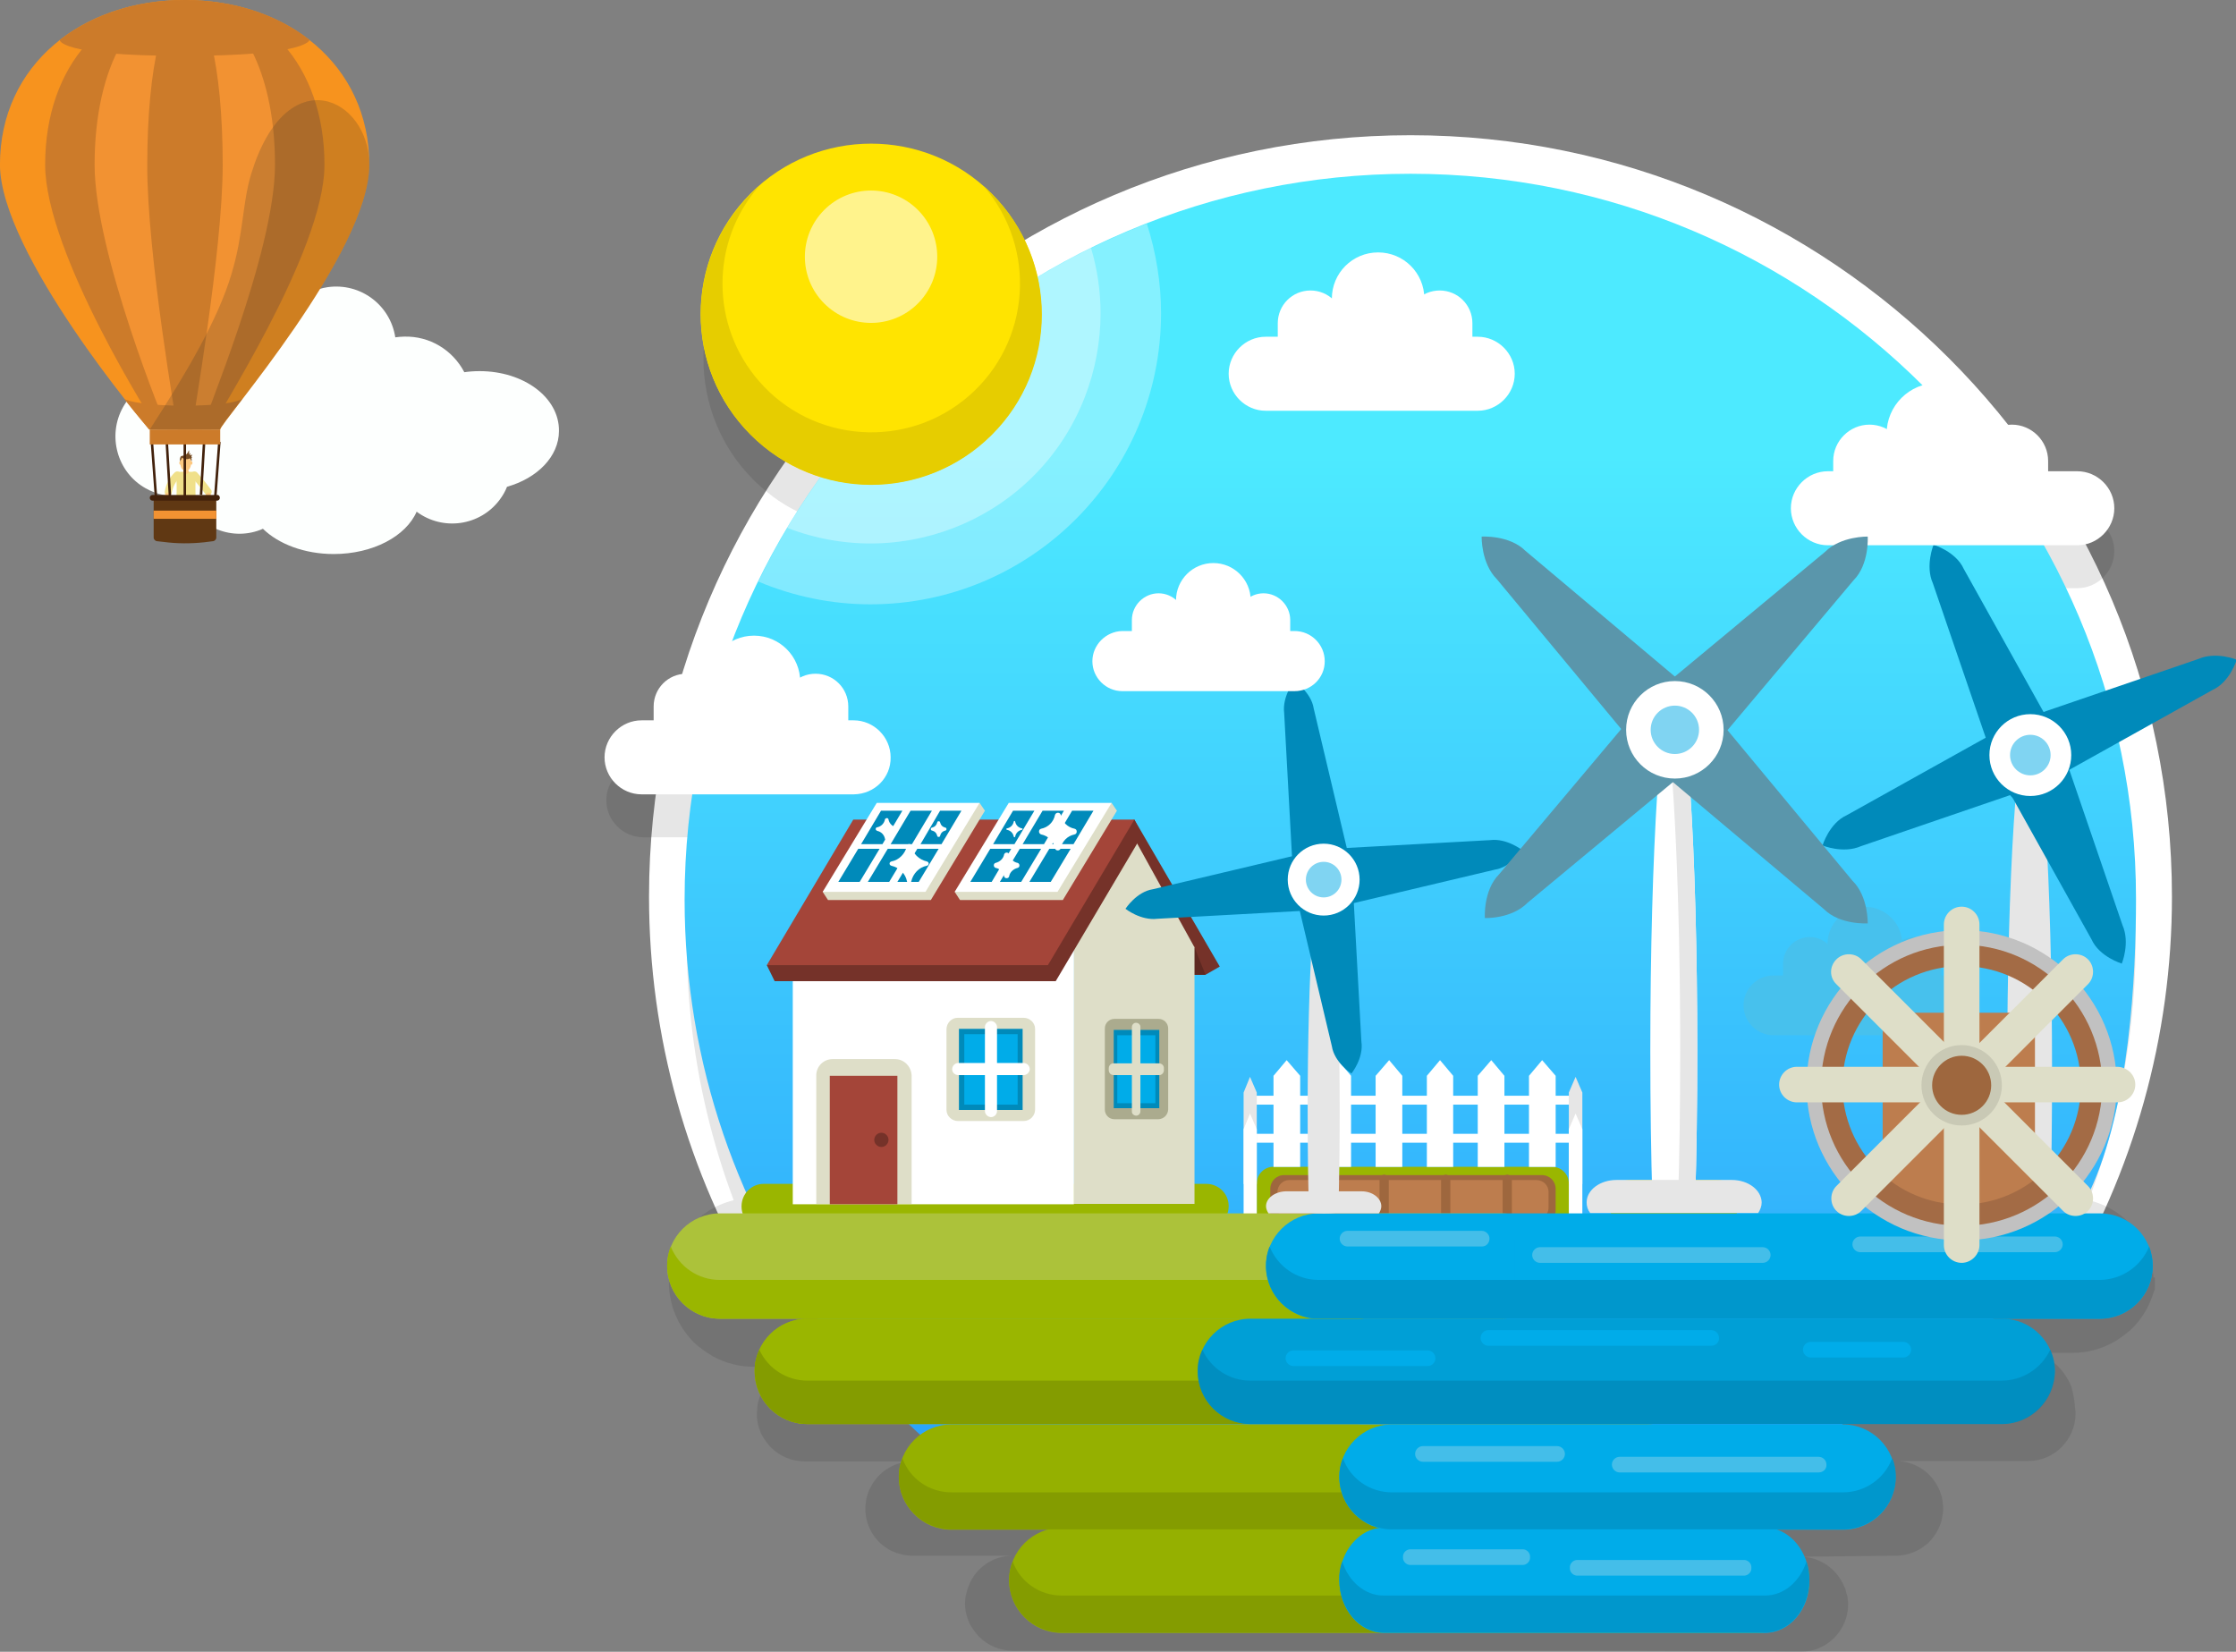 <?xml version="1.0" encoding="utf-8"?>
<!-- Generator: Adobe Illustrator 22.1.0, SVG Export Plug-In . SVG Version: 6.00 Build 0)  -->
<svg version="1.1" id="Layer_1" xmlns="http://www.w3.org/2000/svg" xmlns:xlink="http://www.w3.org/1999/xlink"
	 x="0px" y="0px" viewBox="0 0 628.4 464.2" style="enable-background:new 0 0 628.4 464.2;" xml:space="preserve">
<rect x="0" y="0" width="628.4" height="464.2" fill="#808080" stroke="none"/>
<style type="text/css">
	.stt0{fill:#FFFFFF;}
	.stt1{opacity:0.1;enable-background:new    ;}
	.stt2{fill:url(#Path_3852_11_);}
	.stt3{opacity:0.313;fill:#FFFFFF;enable-background:new    ;}
	.stt4{opacity:0.345;fill:#FFFFFF;enable-background:new    ;}
	.stt5{fill:#FFE400;}
	.stt6{fill:#E6CD00;}
	.stt7{fill:#FFF38C;}
	.stt8{fill:#9AB600;}
	.stt9{fill:#E6E6E6;}
	.stt10{fill:#80D4F2;}
	.stt11{fill:#47C1ED;}
	.stt12{fill:#753229;}
	.stt13{fill:#5E2821;}
	.stt14{fill:#DEDEC8;}
	.stt15{fill:#A44539;}
	.stt16{fill:#008ABA;}
	.stt17{fill:#00ACE9;}
	.stt18{fill:#ABAB8E;}
	.stt19{fill:#9E673E;}
	.stt20{fill:#BD7D4E;}
	.stt21{fill:#ACC23A;}
	.stt22{fill:#0097CC;}
	.stt23{fill:#95B000;}
	.stt24{fill:#849C00;}
	.stt25{fill:#009FD6;}
	.stt26{opacity:0.493;fill:#007EAB;enable-background:new    ;}
	.stt27{fill:#44BEE9;}
	.stt28{fill:#E6E6E6;}
	.stt29{fill:#FDFFFE;}
	.stt30{fill:none;stroke:#F0E08A;stroke-width:2;stroke-linecap:round;stroke-miterlimit:10;}
	.stt31{fill:#FCC880;}
	.stt32{fill:#26527B;}
	.stt33{fill:none;stroke:#FCC880;stroke-linecap:round;stroke-miterlimit:10;}
	.stt34{fill:#018C95;}
	.stt35{fill:#333333;}
	.stt36{fill:#F0E08A;}
	.stt37{fill:#754C24;}
	.stt38{fill:#42210B;}
	.stt39{fill:#603813;}
	.stt40{fill:#F29232;}
	.stt41{fill:#F7931E;}
	.stt42{fill:#CC7B2A;}
	.stt43{opacity:0.2;fill:#302E2C;enable-background:new    ;}
	.stt44{fill:#5A96AB;}
	.stt45{fill:none;stroke:#C1C1C1;stroke-width:6;stroke-miterlimit:10;}
	.stt46{fill:none;stroke:#A36B45;stroke-width:6;stroke-miterlimit:10;}
	.stt47{fill:#C9C9B5;}
</style>
<defs>
</defs>
<g id="Group_3091">
	<path id="Path_5460" class="stt0" d="M579.3,363.1c20.4-33.5,31.1-71.9,31.1-111.1c0-118.2-95.8-214-214-214s-214,95.8-214,214
		c0,39.2,10.7,77.6,31.1,111.1H579.3z"/>
	<path id="Path_5461" class="stt1" d="M605.2,359c-0.6-10.5-8-19.3-18.2-21.7c16.7-44.4,17.6-93.2,2.4-138.1c0.6-0.6,1.8-1.9,1.8-1.9
		l-5-6.8c0,0-7.4-17.1-11.9-25.2h9.5c5.7,0,10.4-4.7,10.4-10.4l0,0c0-5.7-4.7-10.4-10.4-10.4h-8.2v-2.9c0-5.6-4.5-10.2-10.1-10.2
		c-2.5,0-4.9,0.9-6.7,2.5c-0.1-7.8-6.5-14.1-14.3-14.2l0,0c-1.4,0-2.8,0.2-4.2,0.6c-58.4-58.1-146-75.4-222.1-43.8
		c-0.1,0-0.2,0.1-0.3,0.1c-1.3,0.5-2.6,1.1-3.9,1.7c-0.2,0.1-0.4,0.2-0.6,0.2c-1.2,0.6-2.5,1.1-3.7,1.7c-0.2,0.1-0.5,0.2-0.7,0.3
		c-0.8,0.4-1.5,0.7-2.2,1.1l0,0c-0.4,0.2-0.8,0.4-1.3,0.6c-0.3,0.1-0.5,0.2-0.8,0.4c-1.1,0.6-2.3,1.2-3.4,1.8
		c-0.3,0.2-0.6,0.3-0.9,0.5c-1.1,0.6-2.1,1.2-3.2,1.8c-0.1,0.1-0.2,0.1-0.3,0.2c-0.2,0.1-0.5,0.3-0.7,0.4c-1.1,0.6-2.1,1.2-3.2,1.9
		l-0.9,0.6c-0.1,0-0.1,0-0.1,0.1c-1.6-6.5-4.4-12.7-8.5-18c-0.6-0.8-1.2-1.5-1.8-2.2c-0.8-0.9-1.6-1.8-2.4-2.6
		c-0.8-0.8-1.7-1.6-2.6-2.4c-0.7-0.6-1.5-1.2-2.2-1.8c-8.3-6.4-18.5-9.8-29-9.8h-1.9c-0.4,0-0.8,0-1.2,0.1l0,0
		c-24,1.5-43.1,20.6-44.6,44.6l0,0c0,0.4,0,0.8-0.1,1.2v1.9c0,12.7,5,24.9,14,33.9c0.5,0.5,1.1,1.1,1.7,1.6c1.7,1.5,3.5,3,5.4,4.3
		c0.6,0.4,1.3,0.8,1.9,1.2c1.3,0.8,2.7,1.5,4.1,2.2c1.9,0.9,4,1.7,6,2.4c-2.5,3.5-4.9,7.1-7.2,10.7c-0.1,0.1-0.2,0.2-0.2,0.4l-1.8,3
		l0,0c-2.9,4.9-5.6,9.9-8.1,15l0,0c-2.7,5.5-5.1,11.2-7.3,16.9c-4.1,2.3-6.7,6.6-6.8,11.3c-1.7-1.5-3.8-2.3-6-2.3l0,0
		c-5.1,0-9.2,4.1-9.2,9.2c0,0,0,0,0,0v3.8h-3.4c-5.7,0-10.4,4.7-10.4,10.4c0,5.7,4.7,10.4,10.4,10.4h14.3
		c-4.9,34.4-1.1,69.5,11.1,102c-10.2,2.5-17.5,11.3-18.2,21.7v2.5c0.1,2,0.5,3.9,1,5.8c0.5,1.5,1.1,2.9,1.8,4.3
		c1.3,2.3,2.9,4.5,4.9,6.3c0.3,0.3,0.6,0.5,0.9,0.7c1.2,1,2.5,1.8,3.8,2.6c3.5,1.9,7.4,2.9,11.3,2.9h12.9c-5.8,0.6-10.6,5-11.7,10.7
		v0.3c-0.1,0.3-0.1,0.7-0.1,1c0,0.4-0.1,0.9-0.1,1.3c0,1.6,0.3,3.2,0.9,4.7c0.1,0.3,0.3,0.7,0.4,1c0.2,0.3,0.4,0.7,0.6,1
		c0.6,0.9,1.2,1.8,2,2.6l0.1,0.1c2.5,2.5,5.9,3.9,9.4,3.9h30.4c-5.2,0-9.9,3-12.1,7.8l0,0c-0.2,0.4-0.4,0.8-0.5,1.3l0,0
		c-0.1,0.4-0.3,0.8-0.4,1.3v0.1c-0.1,0.4-0.1,0.8-0.2,1.2v0.2c-0.1,0.5-0.1,0.9-0.1,1.4c0,4.4,2.2,8.6,5.9,11
		c0.7,0.5,1.5,0.9,2.3,1.2c0.4,0.2,0.8,0.3,1.2,0.4c1.3,0.4,2.6,0.6,3.9,0.6h28.1c-5.5,0-10.5,3.4-12.4,8.6l0,0
		c-0.1,0.4-0.3,0.7-0.4,1.1v0.1c-0.1,0.4-0.2,0.7-0.3,1.1c0,0.1,0,0.2-0.1,0.3c0,0.3-0.1,0.6-0.1,0.9c0,0.4-0.1,0.8-0.1,1.3l0,0
		c0,1.6,0.3,3.2,0.9,4.7c0.1,0.3,0.3,0.7,0.4,1c0.2,0.3,0.4,0.7,0.6,1c0.6,0.9,1.2,1.8,2,2.6l0.1,0.1c2.5,2.5,5.9,3.9,9.4,3.9h175.3
		l46.2,0.3c7.3,0,13.3-6,13.3-13.3l0,0c0-0.4,0-0.9-0.1-1.3c0-0.3-0.1-0.6-0.1-0.9c0-0.1,0-0.2-0.1-0.3c-0.1-0.4-0.2-0.7-0.3-1.1
		v-0.1c-0.1-0.4-0.2-0.8-0.4-1.1l0,0c-2-5.1-6.9-8.6-12.4-8.6l26.8-0.3c2.2,0,4.4-0.6,6.3-1.6c0.8-0.4,1.5-0.9,2.1-1.4
		c0.7-0.5,1.3-1.1,1.8-1.8c1.4-1.7,2.4-3.7,2.8-5.8c0.2-0.9,0.3-1.8,0.3-2.7c0-0.5,0-0.9-0.1-1.4v-0.2c-0.1-0.4-0.1-0.8-0.2-1.2
		v-0.1c-0.1-0.4-0.2-0.9-0.4-1.3l0,0c-0.1-0.4-0.3-0.9-0.5-1.3l0,0c-2.2-4.8-6.9-7.8-12.1-7.8l37.2,0c7.3,0,13.3-6,13.3-13.3
		c0-0.4,0-0.9-0.1-1.3c0-0.3-0.1-0.6-0.1-1v-0.3c-0.2-1.7-0.5-3.4-1-5.1c-2-4.8-6.1-8.8-11.1-9.4h11.5c4,0,7.8-1,11.3-2.9
		c1.3-0.7,2.6-1.6,3.8-2.6c0.3-0.2,0.6-0.5,0.9-0.7c2-1.8,3.6-3.9,4.9-6.3c0.7-1.4,1.3-2.8,1.8-4.3c0.6-1.9,0.3,0,0.4-2V359H605.2z"
		/>
	<g id="Group_3065" transform="translate(1322 54.035)">
		
			<linearGradient id="Path_3852_11_" gradientUnits="userSpaceOnUse" x1="-1381.353" y1="377.845" x2="-1381.353" y2="377.045" gradientTransform="matrix(407.9 0 0 -399.3 562528.188 150948.219)">
			<stop  offset="0" style="stop-color:#4DEAFF"/>
			<stop  offset="1" style="stop-color:#2699FB"/>
		</linearGradient>
		<path id="Path_3852" class="stt2" d="M-866.7,394c29.4-8.9,68-53.8,68-53.8s44.3-17,64-59.4c11.2-24,13-60.4,13-82.2
			C-721.7,86.1-813-5.2-925.6-5.2s-204,91.4-204,204c0,92.1,61.1,170,145,195.3h117.9V394z"/>
		
        <g>
            <animate attributeName="opacity"
             values="0;1;0" dur="1.9s"
             repeatCount="indefinite"/>
        <path id="Path_3853" class="stt3" d="M-1108.9,109.4c10,4.2,20.7,6.4,31.5,6.4c45.1,0,81.7-36.6,81.7-81.8c0-8.6-1.4-17.1-4-25.2
			C-1047.4,27.4-1086.4,63.3-1108.9,109.4z"/>
            
        </g>
		
        <g>
            <animate attributeName="opacity"
             values="0;1;0" dur="1.5s"
             repeatCount="indefinite"/>
        <path id="Path_3854" class="stt4" d="M-1100.8,94.3c33.3,12.9,70.8-3.5,83.7-36.8c2.9-7.5,4.4-15.5,4.4-23.5
			c0-6.2-0.9-12.4-2.7-18.4C-1050.9,33-1080.5,60.4-1100.8,94.3z"/>
        </g>
    
    </g>
	<g id="Group_3064" transform="translate(1322 54.035) rotate(45 50 50)">
		<circle id="Ellipse_1020" class="stt5" cx="-758.2" cy="835.9" r="47.9"/>
		<path id="Path_3893" class="stt6" d="M-758.2,788c-1,0-2.1,0-3.1,0.1c23,1.6,40.4,21.6,38.8,44.6s-21.6,40.4-44.6,38.8
			c-20.8-1.4-37.4-18-38.8-38.8c-0.1,1-0.1,2.1-0.1,3.1c-0.1,26.5,21.3,47.9,47.8,48c26.5,0.1,47.9-21.3,48-47.8
			c0.1-26.5-21.3-47.9-47.8-48C-758.1,788-758.1,788-758.2,788z"/>
		<circle id="Ellipse_1021" class="stt7" cx="-769.6" cy="824.5" r="18.6"/>
	</g>
	<path id="Path_5462" class="stt8" d="M482.6,344.2h-24.4c-3.5,0-6.3-2.8-6.3-6.3l0,0c0-3.5,2.8-6.3,6.3-6.3h24.4
		c3.5,0,6.3,2.8,6.3,6.3l0,0C488.9,341.4,486.1,344.2,482.6,344.2z"/>
	<path id="Path_3895" class="stt0" d="M470.4,192.9c-3.6,0-6.6,45.9-6.6,102.4c0,15.1,0.2,29.4,0.6,42.3c2,0.1,4,0.2,6,0.2
		s4-0.1,6-0.2c0.4-12.9,0.6-27.2,0.6-42.3C477,238.8,474,192.9,470.4,192.9z"/>
	<path id="Path_3896" class="stt9" d="M470.4,192.9c-0.9,0-1.7,2.5-2.4,7.1c2.4,15,4.2,52,4.2,95.3c0,15.1-0.2,29.4-0.6,42.3
		c-1.2,0.1-2.4,0.1-3.6,0.2h2.4c2,0,4-0.1,6-0.2c0.4-12.9,0.6-27.2,0.6-42.3C477,238.8,474,192.9,470.4,192.9z"/>
	<path id="Path_3897" class="stt10" d="M470.4,217L470.4,217c-4.2,0-7.7-3.5-7.7-7.7V201c0-4.2,3.5-7.7,7.7-7.7l0,0
		c4.2,0,7.7,3.5,7.7,7.7v8.3C478.1,213.6,474.7,217,470.4,217L470.4,217z"/>
	<path id="Path_3898" class="stt11" d="M470.4,193.3c-4.2,0-7.7,3.5-7.7,7.7v5c2.2,1.6,4.9,2.5,7.7,2.5c2.8,0,5.4-0.9,7.7-2.5v-5
		C478.1,196.8,474.6,193.4,470.4,193.3z"/>
	<path id="Path_5463" class="stt8" d="M339,345.3H214.7c-3.5,0-6.3-2.8-6.3-6.2c0,0,0,0,0-0.1l0,0c0-3.5,2.8-6.3,6.2-6.3
		c0,0,0,0,0.1,0H339c3.5,0,6.3,2.8,6.3,6.2c0,0,0,0,0,0.1l0,0C345.3,342.5,342.5,345.3,339,345.3z"/>
	<g id="Group_3069" transform="translate(1322 54.035)">
		<path id="Path_3904" class="stt12" d="M-979.2,217.6l-4,2.3h-9.3l-13.4-39.1l2.7-4.5L-979.2,217.6z"/>
		<path id="Path_3905" class="stt13" d="M-983.2,219.9l-3.1-7.7l-3.5,7.7H-983.2z"/>
		<rect id="Rectangle_2457" x="-1020.3" y="212.1" class="stt14" width="34" height="72.2"/>
		<path id="Path_3906" class="stt14" d="M-986.3,212.2l-16.9-30.6l-17,30.6H-986.3z"/>
		<rect id="Rectangle_2458" x="-1099.2" y="205.4" class="stt0" width="79" height="79"/>
		<path id="Path_3907" class="stt14" d="M-1070.5,243.6h-17.5c-2.5,0-4.6,2-4.6,4.6c0,0,0,0,0,0v36.1h26.8v-36.1
			C-1065.9,245.7-1067.9,243.6-1070.5,243.6z"/>
		<path id="Path_3908" class="stt12" d="M-1001.1,180.8l-2.1-4.5l-103.3,40.9l2.2,4.5h79L-1001.1,180.8z"/>
		<path id="Path_3909" class="stt15" d="M-1003.2,176.3h-79l-24.3,40.9h79L-1003.2,176.3z"/>
		<g id="Group_2703">
			<path id="Path_3910" class="stt14" d="M-1045.2,173.8l-1.5-2.2l-44.1,25l1.5,2.3h28.9L-1045.2,173.8z"/>
			<path id="Path_3911" class="stt0" d="M-1046.7,171.6h-28.9l-15.2,25h28.9L-1046.7,171.6z"/>
			<path id="Path_3912" class="stt16" d="M-1068.4,173.8h-6l-5.6,9.4h6L-1068.4,173.8z"/>
			<path id="Path_3913" class="stt16" d="M-1060.1,173.8h-6l-5.6,9.4h6L-1060.1,173.8z"/>
			<path id="Path_3914" class="stt16" d="M-1051.8,173.8h-6l-5.5,9.4h5.9L-1051.8,173.8z"/>
			<path id="Path_3915" class="stt16" d="M-1074.8,184.5h-6l-5.6,9.3h6L-1074.8,184.5z"/>
			<path id="Path_3916" class="stt16" d="M-1066.5,184.5h-6l-5.6,9.3h6L-1066.5,184.5z"/>
			<path id="Path_3917" class="stt16" d="M-1058.2,184.5h-6l-5.6,9.3h6L-1058.2,184.5z"/>
		</g>
		<g id="Group_2704">
			<path id="Path_3918" class="stt14" d="M-1008.1,173.8l-1.5-2.2l-44.1,25l1.5,2.3h28.9L-1008.1,173.8z"/>
			<path id="Path_3919" class="stt0" d="M-1009.6,171.6h-28.9l-15.2,25h28.9L-1009.6,171.6z"/>
			<path id="Path_3920" class="stt16" d="M-1031.3,173.8h-6l-5.6,9.4h6L-1031.3,173.8z"/>
			<path id="Path_3921" class="stt16" d="M-1023,173.8h-6l-5.6,9.4h6L-1023,173.8z"/>
			<path id="Path_3922" class="stt16" d="M-1014.7,173.8h-6l-5.6,9.4h6L-1014.7,173.8z"/>
			<path id="Path_3923" class="stt16" d="M-1037.8,184.5h-5.9l-5.6,9.3h6L-1037.8,184.5z"/>
			<path id="Path_3924" class="stt16" d="M-1029.4,184.5h-6l-5.6,9.3h6L-1029.4,184.5z"/>
			<path id="Path_3925" class="stt16" d="M-1021.1,184.5h-6l-5.6,9.3h6L-1021.1,184.5z"/>
		</g>
		<rect id="Rectangle_2459" x="-1088.8" y="248.3" class="stt15" width="19" height="36.1"/>
		<path id="Path_3926" class="stt12" d="M-1072.3,266.3c0,1.1-0.9,2-2,2c-1.1,0-2-0.9-2-2s0.9-2,2-2
			C-1073.2,264.3-1072.3,265.2-1072.3,266.3z"/>
		<g id="Group_2705">
			<path id="Path_3927" class="stt14" d="M-1034.3,261h-18.5c-1.7,0-3.2-1.4-3.2-3.1c0,0,0-0.1,0-0.1v-22.6c0-1.7,1.4-3.2,3.1-3.2
				c0,0,0.1,0,0.1,0h18.5c1.7,0,3.2,1.4,3.2,3.1c0,0,0,0.1,0,0.1v22.6C-1031.1,259.5-1032.5,261-1034.3,261
				C-1034.2,261-1034.3,261-1034.3,261z"/>
			<rect id="Rectangle_2460" x="-1052.5" y="235.1" class="stt16" width="17.9" height="22.8"/>
			<rect id="Rectangle_2461" x="-1051" y="236.6" class="stt17" width="15" height="19.8"/>
			<path id="Path_3928" class="stt0" d="M-1043.5,259.9L-1043.5,259.9c-0.9,0-1.7-0.8-1.7-1.7v-23.6c0-0.9,0.8-1.7,1.7-1.7l0,0
				c0.9,0,1.7,0.8,1.7,1.7v23.6C-1041.8,259.1-1042.5,259.9-1043.5,259.9C-1043.5,259.9-1043.5,259.9-1043.5,259.9z"/>
			<path id="Path_3929" class="stt0" d="M-1054.4,246.4L-1054.4,246.4c0-0.9,0.8-1.7,1.7-1.7h18.4c0.9,0,1.7,0.8,1.7,1.7l0,0
				c0,0.9-0.8,1.7-1.7,1.7h-18.4c-0.9,0-1.7-0.7-1.7-1.6C-1054.4,246.5-1054.4,246.4-1054.4,246.4z"/>
		</g>
		<g id="Group_2706">
			<path id="Path_3930" class="stt18" d="M-996.4,260.5h-12.4c-1.5,0-2.7-1.2-2.7-2.7c0,0,0,0,0,0V235c0-1.5,1.2-2.7,2.7-2.7
				c0,0,0,0,0,0h12.4c1.5,0,2.7,1.2,2.7,2.7c0,0,0,0,0,0v22.8C-993.8,259.3-994.9,260.4-996.4,260.5z"/>
			<rect id="Rectangle_2462" x="-1009" y="235.4" class="stt16" width="12.8" height="22"/>
			<rect id="Rectangle_2463" x="-1008" y="236.9" class="stt17" width="10.7" height="19.1"/>
			<path id="Path_3931" class="stt14" d="M-1002.7,259.5L-1002.7,259.5c-0.6,0-1.2-0.5-1.2-1.1c0,0,0-0.1,0-0.1v-23.7
				c0-0.6,0.5-1.2,1.1-1.2c0,0,0.1,0,0.1,0l0,0c0.6,0,1.2,0.5,1.2,1.1c0,0,0,0.1,0,0.1v23.7C-1001.5,258.9-1002,259.5-1002.7,259.5
				C-1002.6,259.5-1002.7,259.5-1002.7,259.5z"/>
			<path id="Path_3932" class="stt14" d="M-1010.4,246.7v-0.5c0-0.8,0.6-1.4,1.3-1.4c0,0,0,0,0.1,0h12.7c0.8,0,1.4,0.6,1.4,1.3
				c0,0,0,0,0,0.1v0.5c0,0.8-0.6,1.4-1.3,1.4c0,0,0,0-0.1,0h-12.7C-1009.8,248.1-1010.4,247.5-1010.4,246.7z"/>
		</g>
	</g>
	<g id="Group_3072" transform="translate(1322 54.035)">
		<path id="Path_3941" class="stt11" d="M-775.2,236.9h-48.4c-4.6,0-8.4-3.8-8.4-8.4l0,0c0-4.6,3.8-8.4,8.4-8.4h48.4
			c4.6,0,8.4,3.8,8.4,8.4l0,0C-766.8,233.1-770.5,236.9-775.2,236.9C-775.2,236.9-775.2,236.9-775.2,236.9z"/>
		<path id="Path_3942" class="stt11" d="M-813.4,230.5L-813.4,230.5c-4.1,0-7.5-3.4-7.5-7.5v-6.2c0-4.1,3.4-7.5,7.5-7.5l0,0
			c4.1,0,7.5,3.4,7.5,7.5v6.2c0,4.1-3.3,7.5-7.4,7.5C-813.3,230.5-813.3,230.5-813.4,230.5z"/>
		<path id="Path_3943" class="stt11" d="M-783.9,230.5L-783.9,230.5c-4.1,0-7.5-3.4-7.5-7.5v-6.2c0-4.1,3.4-7.5,7.5-7.5l0,0
			c4.1,0,7.5,3.4,7.5,7.5v6.2C-776.4,227.1-779.7,230.5-783.9,230.5C-783.9,230.5-783.9,230.5-783.9,230.5z"/>
		<path id="Path_3944" class="stt11" d="M-797.9,230.5L-797.9,230.5c-5.8,0-10.5-4.7-10.5-10.5l0,0v-8.7c0-5.8,4.7-10.5,10.5-10.5
			l0,0l0,0c5.8,0,10.5,4.7,10.5,10.5l0,0v8.7C-787.4,225.8-792.1,230.5-797.9,230.5z"/>
	</g>
	<path id="Path_5464" class="stt8" d="M436.2,346.3h-78.3c-2.6,0-4.7-2.1-4.7-4.7l0,0v-9c0-2.6,2.1-4.7,4.7-4.7c0,0,0,0,0,0h78.3
		c2.6,0,4.7,2.1,4.7,4.7v0v9C440.9,344.2,438.8,346.3,436.2,346.3L436.2,346.3z"/>
	<g id="Group_3075" transform="translate(1322 54.035)">
		<path id="Path_3954" class="stt19" d="M-888.8,290h-72.3c-2.2,0-3.9-1.7-3.9-3.9v-6c0-2.2,1.7-3.9,3.9-3.9h72.4
			c2.2,0,3.9,1.7,3.9,3.9v6C-884.8,288.3-886.6,290-888.8,290C-888.8,290-888.8,290-888.8,290z"/>
		<path id="Path_3955" class="stt20" d="M-890.2,288.7h-69.4c-1.9,0-3.4-1.5-3.4-3.3c0,0,0,0,0-0.1V281c0-1.9,1.5-3.4,3.3-3.4
			c0,0,0,0,0.1,0h69.4c1.9,0,3.4,1.5,3.4,3.3c0,0,0,0,0,0.1v4.4C-886.8,287.2-888.3,288.7-890.2,288.7z"/>
		<path id="Path_3956" class="stt19" d="M-950.3,290L-950.3,290c-0.7,0-1.3-0.6-1.3-1.3v-11.3c0-0.7,0.6-1.3,1.3-1.3l0,0
			c0.7,0,1.3,0.6,1.3,1.3v11.3C-949,289.4-949.5,290-950.3,290C-950.2,290-950.3,290-950.3,290z"/>
		<path id="Path_3957" class="stt19" d="M-933,290L-933,290c-0.7,0-1.3-0.6-1.3-1.3v-11.3c0-0.7,0.6-1.3,1.3-1.3l0,0
			c0.7,0,1.3,0.6,1.3,1.3v11.3C-931.7,289.4-932.2,290-933,290C-932.9,290-933,290-933,290z"/>
		<path id="Path_3958" class="stt19" d="M-915.7,290L-915.7,290c-0.7,0-1.3-0.6-1.3-1.3v-11.3c0-0.7,0.6-1.3,1.3-1.3l0,0
			c0.7,0,1.3,0.6,1.3,1.3v11.3C-914.4,289.4-914.9,290-915.7,290C-915.6,290-915.7,290-915.7,290z"/>
		<path id="Path_3959" class="stt19" d="M-898.4,290L-898.4,290c-0.7,0-1.3-0.6-1.3-1.3v-11.3c0-0.7,0.6-1.3,1.3-1.3l0,0
			c0.7,0,1.3,0.6,1.3,1.3v11.3C-897.1,289.4-897.6,290-898.4,290C-898.3,290-898.4,290-898.4,290z"/>
	</g>
	<g id="Group_3076" transform="translate(1322 54.035)">
		<g id="Group_2714">
			<path id="Path_3960" class="stt0" d="M-956.6,248.3l-3.8-4.4l-3.7,4.4v25.6h7.5V248.3z"/>
			<path id="Path_3961" class="stt0" d="M-942.3,248.3l-3.7-4.4l-3.7,4.4v25.6h7.4V248.3z"/>
			<path id="Path_3962" class="stt0" d="M-927.9,248.3l-3.7-4.4l-3.8,4.4v25.6h7.5V248.3z"/>
			<path id="Path_3963" class="stt0" d="M-913.6,248.3l-3.7-4.4l-3.7,4.4v25.6h7.4V248.3z"/>
			<path id="Path_3964" class="stt0" d="M-899.2,248.3l-3.7-4.4l-3.8,4.4v25.6h7.5V248.3z"/>
			<rect id="Rectangle_2464" x="-969.7" y="253.9" class="stt0" width="90.8" height="2.5"/>
			<rect id="Rectangle_2465" x="-969.7" y="264.6" class="stt0" width="90.8" height="2.5"/>
			<path id="Path_3965" class="stt0" d="M-884.8,248.3l-3.8-4.4l-3.7,4.4v25.6h7.5V248.3z"/>
		</g>
		<path id="Path_3966" class="stt9" d="M-877.3,253l-1.9-4.4l-1.9,4.4v25.7h3.8V253z"/>
		<path id="Path_3967" class="stt0" d="M-877.3,263.3l-1.9-4.4l-1.9,4.4V289h3.8V263.3z"/>
		<path id="Path_3968" class="stt9" d="M-968.8,253l-1.9-4.4l-1.8,4.4v25.7h3.7V253z"/>
		<path id="Path_3969" class="stt0" d="M-968.8,263.3l-1.9-4.4l-1.8,4.4V289h3.7V263.3z"/>
	</g>
	<g id="Group_3090">
		<path id="Path_3869" class="stt21" d="M422,370.6H202.3c-8.2,0-14.8-6.7-14.8-14.8l0,0c0-8.2,6.7-14.8,14.8-14.8H422
			c8.2,0,14.8,6.7,14.8,14.8l0,0C436.7,363.9,430.1,370.6,422,370.6z"/>
		<path id="Path_3870" class="stt8" d="M422,359.7H202.3c-6.1,0-11.5-3.7-13.8-9.4c-3,7.7,0.8,16.3,8.5,19.3c1.7,0.7,3.5,1,5.3,1H422
			c8.2,0,14.9-6.8,14.8-15c0-1.8-0.4-3.6-1-5.3C433.5,355.9,428,359.6,422,359.7z"/>
		<path id="Path_3871" class="stt17" d="M590.2,370.6H370.6c-8.2,0-14.8-6.7-14.8-14.8l0,0c0-8.2,6.7-14.8,14.8-14.8h219.6
			c8.2,0,14.8,6.7,14.8,14.8l0,0C605,363.9,598.3,370.6,590.2,370.6z"/>
		<rect id="Rectangle_2456" x="425.7" y="348.2" class="stt17" width="167.8" height="13.4"/>
		<path id="Path_3875" class="stt22" d="M590.2,359.7H370.6c-6.1,0-11.5-3.7-13.8-9.4c-3,7.7,0.8,16.3,8.5,19.3c1.7,0.7,3.5,1,5.3,1
			h219.6c8.2,0,14.9-6.8,14.8-15c0-1.8-0.4-3.6-1-5.3C601.7,355.9,596.3,359.6,590.2,359.7z"/>
		<path id="Path_3876" class="stt23" d="M462.9,429.9H267.4c-8.2,0-14.8-6.7-14.8-14.8l0,0c0-8.2,6.7-14.8,14.8-14.8h195.3
			c8.2,0,14.8,6.7,14.8,14.8l0,0c0.1,8.1-6.4,14.7-14.5,14.8C463,429.9,462.9,429.9,462.9,429.9z"/>
		<path id="Path_5471" class="stt23" d="M493.9,458.9H298.4c-8.2,0-14.8-6.7-14.8-14.8l0,0c0-8.2,6.7-14.8,14.8-14.8h195.3
			c8.2,0,14.8,6.7,14.8,14.8l0,0c0.1,8.1-6.4,14.7-14.5,14.8C494,458.9,493.9,458.9,493.9,458.9z"/>
		<path id="Path_3877" class="stt24" d="M462.9,419.4H267.4c-6.2,0-11.7-3.8-13.8-9.6c-0.7,1.7-1,3.4-1,5.2l0,0
			c0,8.2,6.7,14.8,14.8,14.8h195.3c8.2,0,14.8-6.7,14.8-14.8l0,0c0-1.8-0.3-3.6-1-5.2C474.5,415.6,469,419.4,462.9,419.4z"/>
		<path id="Path_5472" class="stt24" d="M493.9,448.4H298.4c-6.2,0-11.7-3.8-13.8-9.6c-0.7,1.7-1,3.4-1,5.2l0,0
			c0,8.2,6.7,14.8,14.8,14.8h195.3c8.2,0,14.8-6.7,14.8-14.8l0,0c0-1.8-0.3-3.6-1-5.2C505.5,444.6,500,448.4,493.9,448.4z"/>
		<path id="Path_3878" class="stt17" d="M517.9,429.9H391.2c-8.2,0-14.8-6.7-14.8-14.8l0,0c0-8.2,6.7-14.8,14.8-14.8h126.7
			c8.2,0,14.8,6.7,14.8,14.8l0,0C532.8,423.3,526.1,429.9,517.9,429.9C517.9,429.9,517.9,429.9,517.9,429.9z"/>
		<path id="Path_5473" class="stt17" d="M496,458.9H388.9c-6.9,0-12.5-6.7-12.5-14.8l0,0c0-8.1,5.7-14.8,12.5-14.8H496
			c6.9,0,12.5,6.7,12.5,14.8l0,0C508.6,452.3,502.9,458.9,496,458.9z"/>
		<path id="Path_3879" class="stt22" d="M517.9,419.4H391.2c-6.2,0-11.7-3.8-13.8-9.6c-0.7,1.7-1,3.4-1,5.2l0,0
			c0,8.2,6.7,14.8,14.8,14.8h126.8c8.2,0,14.8-6.7,14.8-14.8l0,0c0-1.8-0.3-3.6-1-5.2C529.6,415.6,524.1,419.4,517.9,419.4z"/>
		<path id="Path_5476" class="stt22" d="M496,448.4H388.9c-5.4,0-9.9-4-11.7-9.6c-0.6,1.7-0.9,3.5-0.8,5.2l0,0
			c0,8.1,5.7,14.8,12.5,14.8H496c6.9,0,12.5-6.7,12.5-14.8l0,0c0-1.8-0.3-3.6-0.8-5.2C505.9,444.4,501.4,448.4,496,448.4z"/>
		<path id="Path_3880" class="stt8" d="M381.3,400.2H226.9c-8.2,0-14.8-6.7-14.8-14.8l0,0c0-8.2,6.7-14.8,14.8-14.8h154.4
			c8.2,0,14.8,6.7,14.8,14.8l0,0c0,8.1-6.5,14.8-14.7,14.8C381.4,400.2,381.3,400.2,381.3,400.2z"/>
		<path id="Path_3881" class="stt8" d="M381.3,400.2H226.9c-8.2,0-14.8-6.7-14.8-14.8l0,0c0-8.2,6.7-14.8,14.8-14.8h154.4
			c8.2,0,14.8,6.7,14.8,14.8l0,0c0,8.1-6.5,14.8-14.7,14.8C381.4,400.2,381.3,400.2,381.3,400.2z"/>
		<path id="Path_3882" class="stt24" d="M381.3,388H226.9c-5.8,0-11.1-3.4-13.5-8.7c-0.9,1.9-1.4,4-1.3,6.1c0,8.2,6.7,14.8,14.8,14.8
			h154.4c8.2,0,14.8-6.7,14.8-14.8c0-2.1-0.4-4.2-1.3-6.1C392.4,384.6,387.1,388,381.3,388z"/>
		<path id="Path_3883" class="stt25" d="M562.5,400.2H351.4c-8.2,0-14.8-6.7-14.8-14.8l0,0c0-8.2,6.7-14.8,14.8-14.8h211.3
			c8.2,0,14.8,6.7,14.8,14.8l0,0C577.3,393.6,570.7,400.2,562.5,400.2z"/>
		<path id="Path_3884" class="stt26" d="M562.5,388H351.4c-5.8,0-11.1-3.4-13.5-8.7c-0.9,1.9-1.4,4-1.3,6.1c0,8.2,6.7,14.8,14.8,14.8
			h211.3c8.2,0,14.8-6.7,14.8-14.8c0-2.1-0.4-4.2-1.3-6.1C573.7,384.6,568.4,388,562.5,388z"/>
		<path id="Path_3885" class="stt27" d="M416.4,350.3h-37.7c-1.2,0-2.2-1-2.2-2.2l0,0c0-1.2,1-2.2,2.2-2.2h37.7c1.2,0,2.2,1,2.2,2.2
			l0,0c0,1.2-0.9,2.2-2.1,2.2C416.5,350.3,416.4,350.3,416.4,350.3z"/>
		<path id="Path_3886" class="stt27" d="M437.6,410.8h-37.7c-1.2,0-2.2-1-2.2-2.2l0,0c0-1.2,1-2.2,2.2-2.2h37.7c1.2,0,2.2,1,2.2,2.2
			l0,0C439.8,409.8,438.8,410.8,437.6,410.8z"/>
		<path id="Path_5474" class="stt27" d="M428.1,439.8h-31.9c-1.1-0.1-2-1.1-1.9-2.2l0,0c-0.1-1.1,0.8-2.1,1.9-2.2h31.9
			c1.1,0.1,2,1.1,1.9,2.2l0,0C430.1,438.7,429.2,439.7,428.1,439.8z"/>
		<path id="Path_3887" class="stt17" d="M401.2,383.9h-37.7c-1.2,0-2.2-1-2.2-2.2l0,0c0-1.2,1-2.2,2.2-2.2h37.7c1.2,0,2.2,1,2.2,2.2
			l0,0C403.4,382.9,402.5,383.9,401.2,383.9z"/>
		<path id="Path_3888" class="stt17" d="M534.9,381.5h-26c-1.2,0-2.2-1-2.2-2.2l0,0c0-1.2,1-2.2,2.2-2.2h26c1.2,0,2.2,1,2.2,2.2l0,0
			C537.1,380.5,536.1,381.5,534.9,381.5z"/>
		<path id="Path_3889" class="stt27" d="M577.5,351.9h-54.7c-1.2,0-2.2-1-2.2-2.2l0,0c0-1.2,1-2.2,2.2-2.2h54.7c1.2,0,2.2,1,2.2,2.2
			l0,0C579.7,350.9,578.7,351.9,577.5,351.9z"/>
		<path id="Path_3890" class="stt27" d="M495.4,354.9h-62.6c-1.2,0-2.2-1-2.2-2.2l0,0c0-1.2,1-2.2,2.2-2.2h62.6c1.2,0,2.2,1,2.2,2.2
			l0,0C497.6,353.9,496.6,354.9,495.4,354.9z"/>
		<path id="Path_3891" class="stt27" d="M511.1,413.8h-55.9c-1.2,0-2.2-1-2.2-2.2l0,0c0-1.2,1-2.2,2.2-2.2h55.9c1.2,0,2.2,1,2.2,2.2
			l0,0C513.4,412.8,512.4,413.8,511.1,413.8z"/>
		<path id="Path_5475" class="stt27" d="M490.3,442.8h-47.2c-1.1-0.1-2-1.1-1.9-2.2l0,0c-0.1-1.1,0.8-2.1,1.9-2.2h47.2
			c1.1,0.1,2,1.1,1.9,2.2l0,0C492.3,441.7,491.4,442.7,490.3,442.8z"/>
		<path id="Path_3892" class="stt17" d="M480.9,378.2h-62.6c-1.2,0-2.2-1-2.2-2.2l0,0c0-1.2,1-2.2,2.2-2.2h62.6c1.2,0,2.2,1,2.2,2.2
			l0,0C483.2,377.2,482.2,378.2,480.9,378.2z"/>
	</g>
	<path id="Path_5462_1_" class="stt9" d="M446.9,340.9c-0.7-0.9-1-1.9-1-3l0,0c0-3.5,3.8-6.3,8.4-6.3h32.4c4.6,0,8.3,2.8,8.4,6.3l0,0
		c0,1.1-0.4,2.1-1,3"/>
	<g id="shine_x5F_2">
		<animate attributeName="opacity"
             values="0;1;0" dur="1.8s"
             repeatCount="indefinite"/>
        <g>
			<g>
				<path class="stt0" d="M287.2,232.8c-1-0.2-1.7-0.9-1.9-1.9c0-0.1-0.1-0.2-0.2-0.2c-0.1,0-0.2,0.1-0.2,0.2c-0.2,1-0.9,1.7-1.9,1.9
					c-0.1,0-0.2,0.1-0.2,0.2s0.1,0.2,0.2,0.2c1,0.2,1.7,0.9,1.9,1.9c0,0.1,0.1,0.2,0.2,0.2c0.1,0,0.2-0.1,0.2-0.2
					c0.2-1,0.9-1.7,1.9-1.9c0.1,0,0.2-0.1,0.2-0.2C287.4,232.9,287.3,232.8,287.2,232.8z"/>
			</g>
		</g>
		<g>
			<g>
				<path class="stt0" d="M286,242.5c-1.2-0.2-2.1-1.2-2.4-2.4c-0.1-0.3-0.3-0.5-0.7-0.5c-0.3,0-0.6,0.2-0.7,0.5
					c-0.2,1.2-1.2,2.1-2.4,2.4c-0.3,0.1-0.5,0.3-0.5,0.7c0,0.3,0.2,0.6,0.5,0.7c1.2,0.2,2.1,1.2,2.4,2.4c0.1,0.3,0.3,0.5,0.7,0.5
					s0.6-0.2,0.7-0.5c0.2-1.2,1.2-2.1,2.4-2.4c0.3-0.1,0.5-0.3,0.5-0.7C286.5,242.9,286.3,242.6,286,242.5z"/>
			</g>
		</g>
		<g>
			<g>
				<path class="stt0" d="M302,232.9c-2-0.4-3.5-1.9-3.9-3.9c-0.1-0.4-0.4-0.6-0.8-0.6c-0.4,0-0.7,0.3-0.8,0.6
					c-0.4,2-1.9,3.5-3.9,3.9c-0.4,0.1-0.6,0.4-0.6,0.8c0,0.4,0.3,0.7,0.6,0.8c2,0.4,3.5,1.9,3.9,3.9c0.1,0.4,0.4,0.6,0.8,0.6
					c0.4,0,0.7-0.3,0.8-0.6c0.4-2,1.9-3.5,3.9-3.9c0.4-0.1,0.6-0.4,0.6-0.8S302.4,233,302,232.9z"/>
			</g>
		</g>
	</g>
	<g id="shine_x5F_1">
		
        <animate attributeName="opacity"
             values="0;1;0" dur="1.8s"
             repeatCount="indefinite"/>
        <g>
			<g>
				<path class="stt0" d="M254.9,237.7c-0.5,2.2-2.2,4-4.4,4.4c-0.3,0.1-0.5,0.3-0.5,0.6c0,0.3,0.2,0.5,0.5,0.6
					c2.2,0.5,4,2.2,4.4,4.4c0.1,0.3,0.3,0.5,0.6,0.5s0.5-0.2,0.6-0.5c0.5-2.2,2.2-4,4.4-4.4c0.3-0.1,0.5-0.3,0.5-0.6
					c0-0.3-0.2-0.5-0.5-0.6c-2.2-0.5-4-2.2-4.4-4.4c-0.1-0.3-0.3-0.5-0.6-0.5C255.2,237.2,255,237.4,254.9,237.7z"/>
			</g>
		</g>
		<g>
			<g>
				<path class="stt0" d="M263.4,231.1c-0.2,0.8-0.7,1.3-1.5,1.5c-0.2,0-0.3,0.2-0.3,0.4c0,0.2,0.1,0.4,0.3,0.4
					c0.8,0.2,1.3,0.7,1.5,1.5c0,0.2,0.2,0.3,0.4,0.3s0.4-0.1,0.4-0.3c0.2-0.8,0.7-1.3,1.5-1.5c0.2,0,0.3-0.2,0.3-0.4
					c0-0.2-0.1-0.4-0.3-0.4c-0.8-0.2-1.3-0.7-1.5-1.5c0-0.2-0.2-0.3-0.4-0.3S263.4,230.9,263.4,231.1z"/>
			</g>
		</g>
		<g>
			<g>
				<path class="stt0" d="M248.7,230.3c-0.2,1.1-1.1,2-2.2,2.2c-0.2,0-0.4,0.2-0.4,0.5c0,0.2,0.2,0.4,0.4,0.5c1.1,0.2,2,1.1,2.2,2.2
					c0,0.2,0.2,0.4,0.5,0.4c0.2,0,0.4-0.2,0.5-0.4c0.2-1.1,1.1-2,2.2-2.2c0.2,0,0.4-0.2,0.4-0.5c0-0.2-0.2-0.4-0.4-0.5
					c-1.1-0.2-2-1.1-2.2-2.2c0-0.2-0.2-0.4-0.5-0.4C248.9,230,248.7,230.1,248.7,230.3z"/>
			</g>
		</g>
	</g>
</g>
<path id="Path_3861" class="stt28" d="M372,242c2.5,0,4.5,31.3,4.5,69.9c0,10.3-0.1,20.1-0.4,28.9c-1.4,0.1-2.7,0.2-4.1,0.2
	s-2.7-0.1-4.1-0.2c-0.3-8.8-0.4-18.6-0.4-28.9C367.5,273.3,369.5,242,372,242z"/>
<path id="Path_3862" class="stt16" d="M372,258.5L372,258.5c2.9,0,5.2-2.3,5.2-5.2v-5.7c0-2.9-2.3-5.2-5.2-5.2l0,0
	c-2.9,0-5.2,2.3-5.2,5.2v5.7C366.8,256.2,369.1,258.5,372,258.5z"/>
<g id="mill_x5F_3">
	<path class="stt16" d="M427.8,238.9L427.8,238.9c0,0-3.1,4.8-7.7,5.5l-46.4,11c-4.6,0.7-8.9-2.5-9.6-7.1v0c-0.7-4.6,2.5-8.9,7.1-9.6
		l47.6-2.6C423.4,235.5,427.8,238.9,427.8,238.9z"/>
	<path class="stt16" d="M379.8,301.7L379.8,301.7c0,0-4.8-3.1-5.5-7.7l-11-46.4c-0.7-4.6,2.5-8.9,7.1-9.6h0c4.6-0.7,8.9,2.5,9.6,7.1
		l2.6,47.6C383.3,297.4,379.8,301.7,379.8,301.7z"/>
	<path class="stt16" d="M316.3,255.4L316.3,255.4c0,0,3.1-4.8,7.7-5.5l46.4-11c4.6-0.7,8.9,2.5,9.6,7.1v0c0.7,4.6-2.5,8.9-7.1,9.6
		l-47.6,2.6C320.6,258.8,316.3,255.4,316.3,255.4z"/>
	<path class="stt16" d="M363.7,191.4L363.7,191.4c0,0,4.8,3.1,5.5,7.7l11,46.4c0.7,4.6-2.5,8.9-7.1,9.6l0,0c-4.6,0.7-8.9-2.5-9.6-7.1
		l-2.6-47.6C360.3,195.7,363.7,191.4,363.7,191.4z"/>
	<circle id="Ellipse_1075_2_" class="stt0" cx="372" cy="247.2" r="10.1"/>
	<circle id="Ellipse_1076_2_" class="stt10" cx="372" cy="247.2" r="5"/>
</g>
<path id="Path_5462_2_" class="stt28" d="M356.5,341c-0.4-0.6-0.7-1.3-0.7-2l0,0c0-2.3,2.5-4.1,5.5-4.2h21.4c3,0,5.5,1.9,5.5,4.2l0,0
	c0,0.7-0.3,1.4-0.7,2"/>
<path id="Path_3861_1_" class="stt28" d="M570.4,203c3.5,0,6.3,43.6,6.3,97.5c0,14.4-0.1,28-0.6,40.3c-2,0.1-3.8,0.3-5.7,0.3
	c-2,0-3.8-0.1-5.7-0.3c-0.4-12.3-0.6-25.9-0.6-40.3C564.1,246.6,566.9,203,570.4,203z"/>
<path id="Path_3862_1_" class="stt16" d="M570.4,226L570.4,226c4,0,7.2-3.3,7.2-7.2v-7.9c0-4-3.3-7.2-7.2-7.2l0,0
	c-4,0-7.2,3.3-7.2,7.2v7.9C563.2,222.8,566.4,226,570.4,226z"/>
<g id="mill_x5F_2_1_">
	<path class="stt16" d="M596.3,270.8L596.3,270.8c0,0-6.3-1.9-8.5-6.8l-26.6-47.7c-2.2-4.9,0-10.6,4.8-12.8l0,0
		c4.9-2.2,10.6,0,12.8,4.8l17.7,51.7C598.7,265,596.3,270.8,596.3,270.8z"/>
	<path class="stt16" d="M512.2,237.6L512.2,237.6c0,0,1.9-6.3,6.8-8.5l47.7-26.6c4.9-2.2,10.6,0,12.8,4.8l0,0
		c2.2,4.9,0,10.6-4.8,12.8l-51.7,17.7C518,240,512.2,237.6,512.2,237.6z"/>
	<path class="stt16" d="M543.4,153.1L543.4,153.1c0,0,6.3,1.9,8.5,6.8l26.6,47.7c2.2,4.9,0,10.6-4.8,12.8v0c-4.9,2.2-10.6,0-12.8-4.8
		l-17.7-51.7C541,159,543.4,153.1,543.4,153.1z"/>
	<path class="stt16" d="M628.6,185.4L628.6,185.4c0,0-1.9,6.3-6.8,8.5l-47.7,26.6c-4.9,2.2-10.6,0-12.8-4.8v0
		c-2.2-4.9,0-10.6,4.8-12.8l51.7-17.7C622.8,183,628.6,185.4,628.6,185.4z"/>
	<circle id="Ellipse_1075_3_" class="stt0" cx="570.6" cy="212.2" r="11.5"/>
	<circle id="Ellipse_1076_3_" class="stt10" cx="570.6" cy="212.2" r="5.7"/>
</g>
<path class="stt20" d="M566,341.5h-31c-3.3,0-5.9-2.7-5.9-5.9v-45.1c0-3.3,2.7-5.9,5.9-5.9h31c3.3,0,5.9,2.7,5.9,5.9v45.1
	C571.9,338.8,569.3,341.5,566,341.5z"/>
<g id="Group_3092">
	<g id="Group_3070" transform="translate(1322 54.035)">
		
			<animateMotion  accumulate="none" additive="replace" calcMode="paced" dur="5s" fill="remove" path="M 20 0 H 10 Z" repeatCount="indefinite" restart="always">
			</animateMotion>
		<path id="Path_3933" class="stt0" d="M-906.7,61.4h-59.6c-5.7,0-10.4-4.7-10.4-10.4l0,0c0-5.7,4.7-10.4,10.4-10.4h59.6
			c5.7,0,10.4,4.7,10.4,10.4l0,0C-896.3,56.7-901,61.4-906.7,61.4z"/>
		<path id="Path_3934" class="stt0" d="M-953.7,53.7L-953.7,53.7c-5.1,0-9.2-4.1-9.2-9.2c0,0,0,0,0,0v-7.7c0-5.1,4.1-9.2,9.2-9.2
			c0,0,0,0,0,0l0,0c5.1,0,9.2,4.1,9.2,9.2c0,0,0,0,0,0v7.7C-944.5,49.6-948.6,53.7-953.7,53.7z"/>
		<path id="Path_3935" class="stt0" d="M-917.4,53.7L-917.4,53.7c-5.1,0-9.2-4.1-9.2-9.2c0,0,0,0,0,0v-7.7c0-5.1,4.1-9.2,9.2-9.2
			c0,0,0,0,0,0l0,0c5.1,0,9.2,4.1,9.2,9.2c0,0,0,0,0,0v7.7C-908.2,49.6-912.3,53.7-917.4,53.7z"/>
		<path id="Path_3936" class="stt0" d="M-934.7,53.7L-934.7,53.7c-7.2,0-13-5.8-13-13V29.9c0-7.2,5.8-13,13-13l0,0
			c7.2,0,13,5.8,13,13v10.8C-921.8,47.8-927.5,53.6-934.7,53.7z"/>
	</g>
	<g id="Group_3071" transform="translate(1322 54.035)">
        <animateMotion  accumulate="none" additive="replace" calcMode="paced" dur="6s" fill="remove" path="M 5 0 H 0 Z" repeatCount="indefinite" restart="always"></animateMotion>
		
        <path id="Path_3937" class="stt0" d="M-1082,169.2h-59.7c-5.7,0-10.4-4.7-10.4-10.4l0,0c0-5.7,4.7-10.4,10.4-10.4h59.6
			c5.7,0,10.4,4.7,10.4,10.4l0,0C-1071.6,164.5-1076.2,169.1-1082,169.2C-1081.9,169.2-1082,169.2-1082,169.2z"/>
		<path id="Path_3938" class="stt0" d="M-1129.1,161.4L-1129.1,161.4c-5.1,0-9.2-4.1-9.2-9.2c0,0,0,0,0,0v-7.7c0-5.1,4.1-9.2,9.2-9.2
			c0,0,0,0,0,0l0,0c5.1,0,9.2,4.1,9.2,9.2c0,0,0,0,0,0v7.7C-1119.9,157.3-1124,161.4-1129.1,161.4
			C-1129.1,161.4-1129.1,161.4-1129.1,161.4z"/>
		<path id="Path_3939" class="stt0" d="M-1092.8,161.4L-1092.8,161.4c-5.1,0-9.2-4.1-9.2-9.2c0,0,0,0,0,0v-7.7c0-5.1,4.1-9.2,9.2-9.2
			c0,0,0,0,0,0l0,0c5.1,0,9.2,4.1,9.2,9.2c0,0,0,0,0,0v7.7C-1083.6,157.3-1087.7,161.4-1092.8,161.4
			C-1092.8,161.4-1092.8,161.4-1092.8,161.4z"/>
		<path id="Path_3940" class="stt0" d="M-1110.1,161.4L-1110.1,161.4c-7.2,0-13-5.8-13-13v-10.8c0-7.2,5.8-13,13-13l0,0
			c7.2,0,13,5.8,13,13v10.8C-1097.1,155.6-1102.9,161.4-1110.1,161.4z"/>
	</g>
	<g id="Group_3073" transform="translate(1322 54.035)">
		
			<animateMotion  accumulate="none" additive="replace" calcMode="paced" dur="6s" fill="remove" path="M 15 0 H 0 Z" repeatCount="indefinite" restart="always">
			</animateMotion>
		<path id="Path_3945" class="stt0" d="M-958.2,140.2h-48.4c-4.6,0-8.4-3.8-8.4-8.4l0,0c0-4.6,3.8-8.4,8.4-8.5h48.4
			c4.7,0,8.5,3.8,8.5,8.5l0,0C-949.7,136.5-953.5,140.2-958.2,140.2z"/>
		<path id="Path_3946" class="stt0" d="M-996.4,133.9L-996.4,133.9c-4.1,0-7.5-3.4-7.5-7.5v-6.2c0-4.1,3.4-7.5,7.5-7.5l0,0
			c4.1,0,7.5,3.4,7.5,7.5v6.2C-988.9,130.5-992.3,133.9-996.4,133.9z"/>
		<path id="Path_3947" class="stt0" d="M-966.9,133.9L-966.9,133.9c-4.1,0-7.5-3.4-7.5-7.5v-6.2c0-4.1,3.4-7.5,7.5-7.5l0,0
			c4.1,0,7.5,3.4,7.5,7.5v6.2C-959.4,130.5-962.8,133.9-966.9,133.9z"/>
		<path id="Path_3948" class="stt0" d="M-981,133.9L-981,133.9c-5.8,0-10.5-4.7-10.5-10.5v-8.7c0-5.8,4.7-10.5,10.5-10.5l0,0
			c5.8,0,10.5,4.7,10.5,10.5v8.7c0,5.8-4.6,10.5-10.4,10.5C-980.9,133.9-980.9,133.9-981,133.9z"/>
	</g>
	<g id="Group_3074" transform="translate(1322 54.035)">
		<animateMotion  accumulate="none" additive="replace" calcMode="paced" dur="5s" fill="remove" path="M 5 0 H 10 Z" repeatCount="indefinite" restart="always">
			</animateMotion>
        <path id="Path_3949" class="stt0" d="M-808.3,99.2h70.1c5.7,0,10.4-4.7,10.4-10.4l0,0c0-5.7-4.7-10.4-10.4-10.4h-70.1
			c-5.7,0-10.4,4.7-10.4,10.4l0,0C-818.7,94.5-814,99.2-808.3,99.2z"/>
		<path id="Path_3950" class="stt0" d="M-756.6,94.1L-756.6,94.1c5.6,0,10.2-4.6,10.2-10.2v-8.4c0-5.6-4.6-10.2-10.2-10.2l0,0
			c-5.6,0-10.2,4.6-10.2,10.2v8.4C-766.7,89.5-762.2,94-756.6,94.1z"/>
		<path id="Path_3951" class="stt0" d="M-796.6,94.1L-796.6,94.1c5.6,0,10.2-4.6,10.2-10.2v-8.4c0-5.6-4.6-10.2-10.2-10.2l0,0
			c-5.6,0-10.2,4.6-10.2,10.2v8.4C-806.8,89.5-802.2,94.1-796.6,94.1z"/>
		<path id="Path_3952" class="stt0" d="M-777.5,94.1L-777.5,94.1c7.9,0,14.3-6.4,14.3-14.3V67.9c0-7.9-6.4-14.3-14.3-14.3l0,0
			c-7.9,0-14.3,6.4-14.3,14.3v11.9C-791.8,87.7-785.4,94.1-777.5,94.1z"/>
	</g>
	<g transform="matrix(1, 0, 0, 1, 1152.09, 16)">
		<path id="Path_5488-2" class="stt29" d="M-1017.3,88.3c-1.5,0-2.9,0.1-4.3,0.3c-3.3-6.3-9.8-10.2-16.9-10c-0.8,0-1.7,0.1-2.5,0.2
			c-1.4-9.1-9.8-15.4-19-14.1c-6.8,1-12.3,6.1-13.9,12.9c-1.4-0.4-2.8-0.6-4.2-0.6c-8.6,0-15.8,6.5-16.6,15.1
			c-8-4.6-18.3-1.7-22.8,6.3s-1.7,18.3,6.3,22.8c3.3,1.9,7.1,2.6,10.8,2c3.3,8.6,12.9,13,21.5,9.7c0.2-0.1,0.5-0.2,0.7-0.3
			c4.4,4.3,11.7,7.1,19.9,7.1c11,0,20.3-5,23.3-11.9c7.4,5.5,17.8,4,23.3-3.3c0.9-1.2,1.6-2.4,2.1-3.7c8.5-2.4,14.6-8.5,14.6-15.7
			C-994.9,95.7-1004.9,88.3-1017.3,88.3z"/>
	</g>
</g>
<g id="Group_3083" transform="translate(955.088 16)">
	<g id="Group_2433">
		<g id="Group_2432">
			
				<animateMotion  accumulate="none" additive="replace" calcMode="paced" dur="7s" fill="remove" path="M 0 0 H 30 Z 30" repeatCount="indefinite" restart="always">
				</animateMotion>
			<g id="Group_2425">
				<path id="Path_2712" class="stt30" d="M-905.3,117.5c-1.3,1.3-2.2,3-2.5,4.8"/>
				<path id="Path_2713" class="stt30" d="M-900.4,117.5c0,0,2.3,2.6,3.8,4.7"/>
				<path id="Path_2714" class="stt31" d="M-901.8,116.8c-0.6-0.4-0.2-1.3-0.2-1.3h-1.6c0.2,0.4,0.1,1-0.2,1.3
					c-0.8,0.5,1.1,0.5,1.1,0.5S-901.1,117.3-901.8,116.8z"/>
				<path id="Path_2715" class="stt32" d="M-902.8,123.9l-2.4-0.2v8.8h1.6l0.2-6c0,0-0.1-1,0.6-1c0.8,0,0.6,1,0.6,1l0.3,6h1.6v-8.8
					L-902.8,123.9z"/>
				<path id="Path_2716" class="stt33" d="M-902.3,121.8"/>
				<path id="Path_2717" class="stt33" d="M-898.6,118.3"/>
				<g id="Group_2422">
					<path id="Path_2718" class="stt34" d="M-903.5,132.8v-0.2c0-0.6-0.4-1-1-1c-0.6,0-1,0.4-1,1v0.2H-903.5z"/>
					<path id="Path_2719" class="stt35" d="M-905.5,132.8v0.2h2v-0.2H-905.5z"/>
				</g>
				<g id="Group_2423">
					<path id="Path_2720" class="stt34" d="M-902.3,132.8v-0.2c0-0.6,0.4-1,1-1s1,0.4,1,1v0.2H-902.3z"/>
					<path id="Path_2721" class="stt35" d="M-902.3,132.8v0.2h2v-0.2H-902.3z"/>
				</g>
				<g id="Group_2424">
					<ellipse id="Ellipse_963" class="stt31" cx="-904.4" cy="114.1" rx="0.3" ry="0.5"/>
					<ellipse id="Ellipse_964" class="stt31" cx="-901.3" cy="114.1" rx="0.3" ry="0.5"/>
				</g>
				<path id="Path_2722" class="stt31" d="M-903.8,116h1.8c0.4-0.5,0.6-1.1,0.6-1.8c0-1.1-0.2-2-1.5-2s-1.5,0.9-1.5,2
					C-904.4,114.9-904.2,115.5-903.8,116z"/>
				<path id="Path_2723" class="stt36" d="M-900.6,116.6h-1.4c-0.1,0.4-0.5,0.6-0.9,0.6c0,0-0.5,0.1-0.9-0.6h-1.4
					c-0.3,0-0.5,0.3-0.4,0.5c0.2,2.3,0.2,4.6,0.1,6.9h5.4c-0.1-2.3-0.1-4.6,0.1-6.9C-900,116.8-900.3,116.6-900.6,116.6z"/>
				
					<ellipse id="Ellipse_965" transform="matrix(0.156 -0.988 0.988 0.156 -887.955 -792.872)" class="stt31" cx="-907.8" cy="123" rx="0.8" ry="0.7"/>
				
					<ellipse id="Ellipse_966" transform="matrix(0.156 -0.988 0.988 0.156 -878.248 -781.517)" class="stt31" cx="-896.3" cy="123" rx="0.8" ry="0.7"/>
				<path id="Path_2724" class="stt37" d="M-904.5,113.6c-0.1-0.4,0-0.9,0.2-1.3c0.3-0.4,1.7,0.1,2.3-1.8c0,0,0.2,0.8-0.1,1.1
					c0.2,0,0.4-0.1,0.5-0.3c0,0,0.1,0.5-0.2,0.6c0.3,0.1,0.5,0,0.7-0.2c0,0.2-0.1,0.4-0.2,0.6c0,0,0.1,0.3,0.2,0.2l-0.2,0.3
					c0.1,0.2,0.1,0.5,0.1,0.7c0,0-0.2,0-0.1,0.1c-0.1-0.3-0.2-0.5-0.4-0.8c-0.7,0.4-1.6,0.3-2.3-0.2c0,0.3-0.1,0.6-0.4,0.8
					C-904.3,113.7-904.3,113.6-904.5,113.6z"/>
			</g>
			<g id="Group_2431">
				<g id="Group_2426">
					
						<rect id="Rectangle_2399" x="-912.4" y="108.3" transform="matrix(0.997 -7.395180e-02 7.395180e-02 0.997 -11.086 -67.132)" class="stt38" width="0.7" height="15.6"/>
				</g>
				<g id="Group_2427">
					<rect id="Rectangle_2400" x="-903.5" y="107.9" class="stt38" width="0.7" height="16"/>
				</g>
				<g id="Group_2428">
					
						<rect id="Rectangle_2401" x="-908.4" y="107.5" transform="matrix(0.998 -5.864429e-02 5.864429e-02 0.998 -8.332 -53.054)" class="stt38" width="0.7" height="15.8"/>
				</g>
				<g id="Group_2429">
					
						<rect id="Rectangle_2402" x="-901.8" y="115.9" transform="matrix(7.401907e-02 -0.997 0.997 7.401907e-02 -943.747 -783.966)" class="stt38" width="15.6" height="0.7"/>
				</g>
				<g id="Group_2430">
					
						<rect id="Rectangle_2403" x="-906" y="115.2" transform="matrix(5.801833e-02 -0.998 0.998 5.801833e-02 -961.344 -787.827)" class="stt38" width="15.8" height="0.7"/>
				</g>
			</g>
			<path id="Path_2725" class="stt39" d="M-911.9,124.2v10.9c0,0.5,0.5,1,1,1l1.8,0.2c3.8,0.5,7.6,0.5,11.4,0.1l2.4-0.3
				c0.5,0,1-0.5,1-1v-10.9H-911.9z"/>
			<path id="Path_2726" class="stt40" d="M-894.3,129.8v-2.3h-17.6v2.3"/>
			<path id="Path_2727" class="stt41" d="M-913,104.7h19.8c0-1.9,41.9-49.6,41.9-74.4c0-28.2-23.2-46.3-51.9-46.3
				s-51.9,18.1-51.9,46.3C-955,55.2-914.3,103.5-913,104.7z"/>
			<path id="Path_2728" class="stt42" d="M-910.7,104.7h15c0-1.9,31.8-49.6,31.8-74.4c0-28.3-17.6-46.3-39.3-46.3s-39.2,18-39.2,46.3
				C-942.4,55.2-911.6,103.5-910.7,104.7z"/>
			<path id="Path_2729" class="stt40" d="M-908,104.7h9.7c0-1.9,20.5-49.6,20.5-74.4c0-28.2-11.4-46.3-25.4-46.3
				s-25.3,18.1-25.3,46.3C-928.5,55.2-908.6,103.5-908,104.7z"/>
			<path id="Path_2730" class="stt42" d="M-905.2,104.7h4.1c0-1.9,8.6-49.6,8.6-74.4c0-28.3-4.8-46.3-10.6-46.3s-10.6,18.1-10.6,46.3
				C-913.8,55.2-905.4,103.5-905.2,104.7z"/>
			<path id="Path_2731" class="stt42" d="M-868.1-4.8C-877.3-12-889.6-16-903.2-16c-13.6,0-25.7,4-35.1,11.2c0,0-0.6,4.5,34.7,4.5
				C-868.3-0.3-868.1-4.8-868.1-4.8z"/>
			<path id="Path_2732" class="stt42" d="M-920.2,96.1c4,5.1,6.8,8.3,7,8.6h19.9c0-0.5,2.5-3.7,6.3-8.6c0,0-2.3,1.9-16.3,1.9
				C-917.1,98-920.2,96.1-920.2,96.1z"/>
			<rect id="Rectangle_2404" x="-913" y="104.7" class="stt42" width="19.8" height="4.2"/>
			<path id="Path_2733" class="stt38" d="M-893.3,123.9c0,0.4-0.3,0.8-0.8,0.8c0,0,0,0,0,0h-18.1c-0.4,0-0.8-0.3-0.8-0.8c0,0,0,0,0,0
				l0,0c0-0.4,0.3-0.8,0.8-0.8c0,0,0,0,0,0h18.1C-893.7,123-893.3,123.4-893.3,123.9z"/>
			<path id="Path_2734" class="stt43" d="M-913,104.7h19.8c0-1.9,41.9-49.6,41.9-74.4c0-18.8-23.2-30.1-33.2,2.6
				c-2.5,8.2-2.1,16.7-5.5,28C-893.7,73.5-902.5,88.5-913,104.7z"/>
		</g>
	</g>
</g>
<g id="mill_x5F_1">
	<path class="stt44" d="M524.9,259.5L524.9,259.5c0,0-7.8,0.5-12.3-4l-49.7-41.8c-4.5-4.5-4.5-11.8,0-16.2v0c4.5-4.5,11.8-4.5,16.2,0
		l41.5,50C525.1,251.9,524.9,259.5,524.9,259.5z"/>
	<path class="stt44" d="M417.3,258L417.3,258c0,0-0.5-7.8,4-12.3l41.8-49.7c4.5-4.5,11.8-4.5,16.2,0v0c4.5,4.5,4.5,11.8,0,16.2
		l-50,41.5C424.8,258.3,417.3,258,417.3,258z"/>
	<path class="stt44" d="M416.4,150.8L416.4,150.8c0,0,7.8-0.5,12.3,4l49.7,41.8c4.5,4.5,4.5,11.8,0,16.2v0c-4.5,4.5-11.8,4.5-16.2,0
		l-41.5-50C416.2,158.3,416.4,150.8,416.4,150.8z"/>
	<path class="stt44" d="M524.9,150.8L524.9,150.8c0,0,0.5,7.8-4,12.3l-41.8,49.7c-4.5,4.5-11.8,4.5-16.2,0v0
		c-4.5-4.5-4.5-11.8,0-16.2l50-41.5C517.4,150.6,524.9,150.8,524.9,150.8z"/>
	<circle id="Ellipse_1075_1_" class="stt0" cx="470.7" cy="205.1" r="13.7"/>
	<circle id="Ellipse_1076_1_" class="stt10" cx="470.7" cy="205.1" r="6.8"/>
</g>
<g id="water">
	<circle class="stt45" cx="551.3" cy="305" r="40.6"/>
	<circle class="stt46" cx="551.3" cy="305" r="36.5"/>
	<path class="stt14" d="M551.3,354.9L551.3,354.9c-2.7,0-5-2.2-5-5v-90.1c0-2.7,2.2-5,5-5l0,0c2.7,0,5,2.2,5,5v90.1
		C556.3,352.6,554,354.9,551.3,354.9z"/>
	<path class="stt14" d="M600.1,304.8L600.1,304.8c0,2.7-2.2,5-5,5h-90.1c-2.7,0-5-2.2-5-5l0,0c0-2.7,2.2-5,5-5h90.1
		C597.9,299.9,600.1,302.1,600.1,304.8z"/>
	<path class="stt14" d="M586.8,269.6L586.8,269.6c1.9,1.9,1.9,5.1,0,7l-63.7,63.7c-1.9,1.9-5.1,1.9-7,0h0c-1.9-1.9-1.9-5.1,0-7
		l63.7-63.7C581.7,267.7,584.9,267.7,586.8,269.6z"/>
	<path class="stt14" d="M516.1,269.6L516.1,269.6c1.9-1.9,5.1-1.9,7,0l63.7,63.7c1.9,1.9,1.9,5.1,0,7l0,0c-1.9,1.9-5.1,1.9-7,0
		l-63.7-63.7C514.1,274.7,514.1,271.6,516.1,269.6z"/>
	<circle class="stt47" cx="551.3" cy="305" r="11.3"/>
	<circle class="stt19" cx="551.3" cy="305" r="8.3"/>
</g>
</svg>
